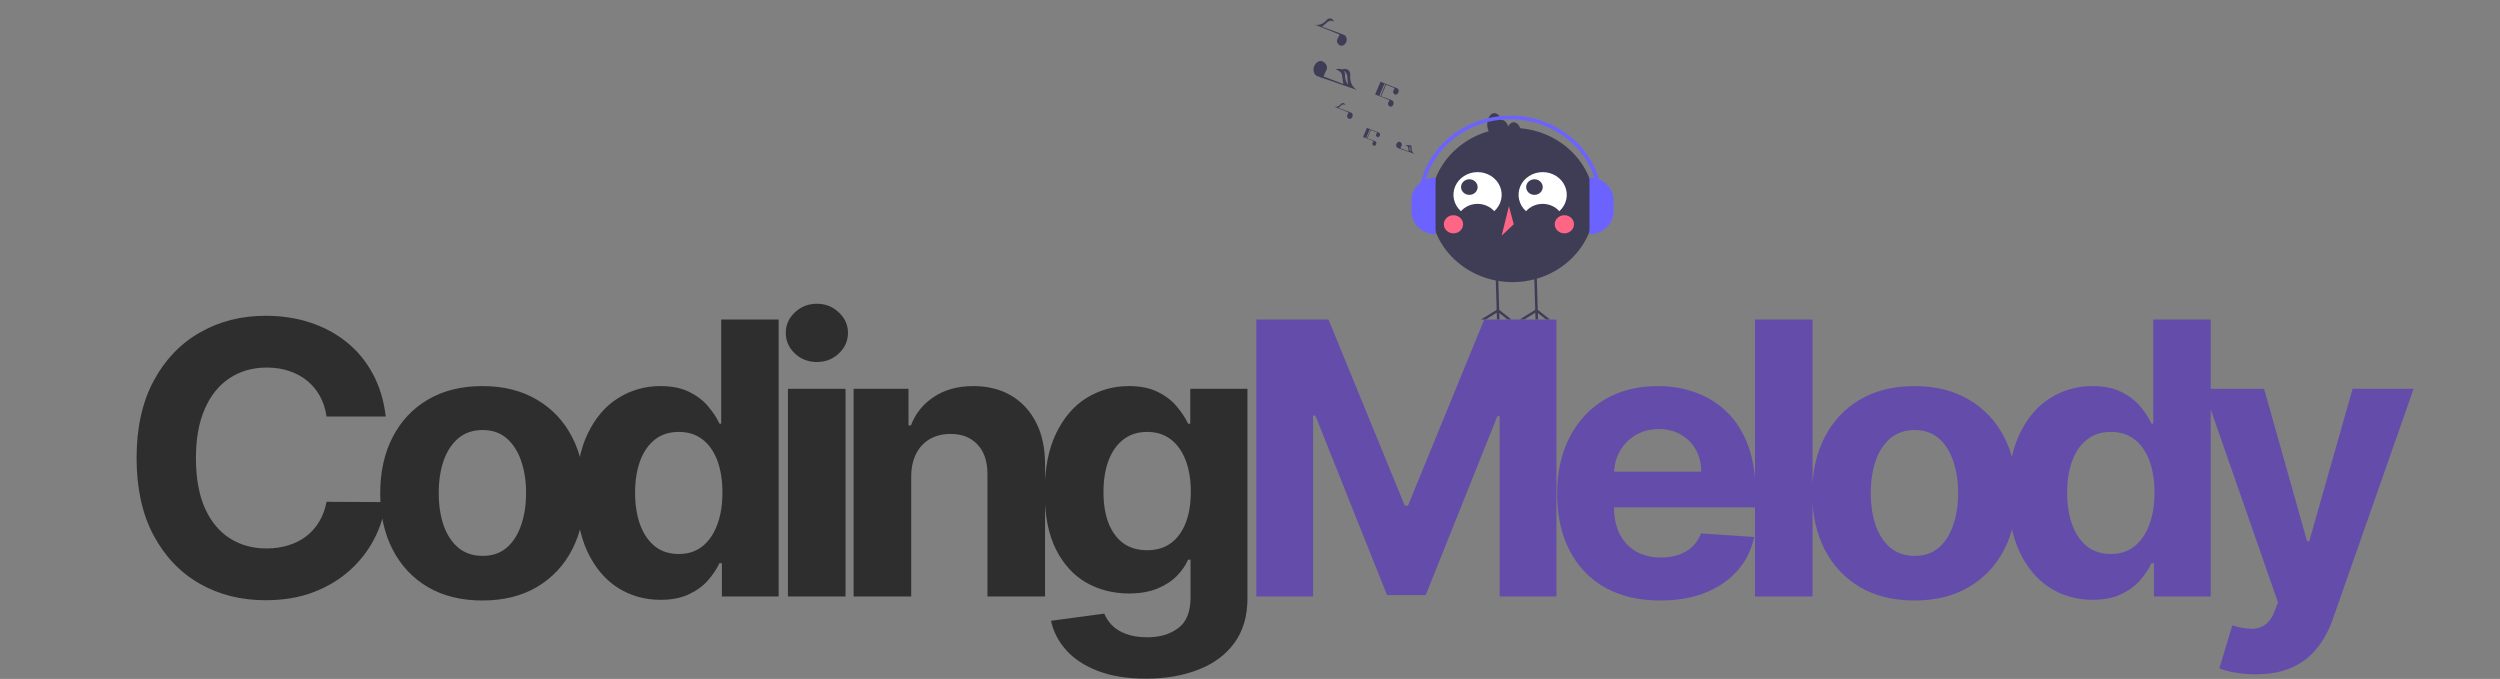 <svg width="788" height="214" viewBox="0 0 788 214" fill="none" xmlns="http://www.w3.org/2000/svg">
<rect x="0" y="0" width="788" height="214" fill="#808080" stroke="none"/>
<g clip-path="url(#clip0_10_2)">
<path d="M476.75 88.922C491.021 88.922 502.589 78.04 502.589 64.617C502.589 51.194 491.021 40.312 476.75 40.312C462.479 40.312 450.91 51.194 450.91 64.617C450.91 78.04 462.479 88.922 476.75 88.922Z" fill="#3F3D56"/>
<path d="M460.482 66.568C461.124 65.845 461.927 65.264 462.833 64.865C463.74 64.466 464.729 64.26 465.73 64.26C466.731 64.26 467.72 64.466 468.627 64.865C469.534 65.264 470.336 65.845 470.978 66.568C472.076 65.582 472.835 64.309 473.157 62.914C473.479 61.518 473.349 60.064 472.785 58.739C472.22 57.413 471.246 56.277 469.989 55.477C468.732 54.676 467.248 54.249 465.73 54.249C464.212 54.249 462.729 54.676 461.471 55.477C460.214 56.277 459.24 57.413 458.676 58.739C458.111 60.064 457.981 61.518 458.303 62.914C458.625 64.309 459.384 65.582 460.482 66.568V66.568Z" fill="white"/>
<path d="M481.002 66.568C481.644 65.845 482.446 65.264 483.353 64.865C484.26 64.466 485.249 64.26 486.25 64.26C487.251 64.26 488.239 64.466 489.146 64.865C490.053 65.264 490.856 65.845 491.497 66.568C492.595 65.582 493.354 64.309 493.676 62.914C493.999 61.518 493.869 60.064 493.304 58.739C492.74 57.413 491.766 56.277 490.508 55.477C489.251 54.676 487.768 54.249 486.25 54.249C484.732 54.249 483.248 54.676 481.991 55.477C480.733 56.277 479.76 57.413 479.195 58.739C478.63 60.064 478.501 61.518 478.823 62.914C479.145 64.309 479.904 65.582 481.002 66.568Z" fill="white"/>
<path d="M463.138 61.422C464.581 61.422 465.752 60.321 465.752 58.963C465.752 57.605 464.581 56.504 463.138 56.504C461.694 56.504 460.523 57.605 460.523 58.963C460.523 60.321 461.694 61.422 463.138 61.422Z" fill="#3F3D56"/>
<path d="M483.656 61.422C485.1 61.422 486.271 60.321 486.271 58.963C486.271 57.605 485.1 56.504 483.656 56.504C482.213 56.504 481.042 57.605 481.042 58.963C481.042 60.321 482.213 61.422 483.656 61.422Z" fill="#3F3D56"/>
<path d="M458.13 73.553C459.809 73.553 461.17 72.272 461.17 70.693C461.17 69.114 459.809 67.834 458.13 67.834C456.451 67.834 455.09 69.114 455.09 70.693C455.09 72.272 456.451 73.553 458.13 73.553Z" fill="#FF6584"/>
<path d="M493.089 73.553C494.768 73.553 496.129 72.272 496.129 70.693C496.129 69.114 494.768 67.834 493.089 67.834C491.411 67.834 490.05 69.114 490.05 70.693C490.05 72.272 491.411 73.553 493.089 73.553Z" fill="#FF6584"/>
<path d="M475.61 64.974L473.33 74.267L477.13 70.693L475.61 64.974Z" fill="#FF6584"/>
<path d="M487.325 100.717L484.736 98.674L484.797 100.717H483.993L483.928 98.557L480.434 100.717H478.971L483.902 97.668L483.711 91.266L483.569 86.43L484.371 86.409L484.515 91.266L484.706 97.662L488.575 100.717H487.325Z" fill="#3F3D56"/>
<path d="M475.164 100.717L472.576 98.674L472.636 100.717H471.834L471.77 98.557L468.275 100.717H466.812L471.742 97.668L471.551 91.266L471.408 86.43L472.212 86.409L472.357 91.266L472.546 97.662L476.414 100.717H475.164Z" fill="#3F3D56"/>
<path d="M477.13 38.525C476.421 38.525 475.795 39.043 475.377 39.838C475.009 38.642 474.234 37.81 473.33 37.81C473.268 37.816 473.207 37.825 473.147 37.839C472.8 36.561 471.992 35.665 471.05 35.665C469.791 35.665 468.77 37.266 468.77 39.239C468.77 41.214 469.791 42.814 471.05 42.814C471.111 42.808 471.172 42.798 471.233 42.785C471.58 44.062 472.388 44.958 473.33 44.958C474.039 44.958 474.664 44.44 475.083 43.645C475.451 44.841 476.226 45.673 477.13 45.673C478.389 45.673 479.41 44.073 479.41 42.099C479.41 40.125 478.389 38.525 477.13 38.525Z" fill="#3F3D56"/>
<path d="M452.496 73.828C451.498 73.828 450.51 73.643 449.588 73.283C448.666 72.924 447.828 72.398 447.122 71.734C446.417 71.07 445.857 70.282 445.475 69.415C445.093 68.547 444.896 67.618 444.896 66.679V63.105C444.896 61.209 445.697 59.391 447.122 58.05C448.548 56.709 450.481 55.956 452.496 55.956V55.956V73.828Z" fill="#6C63FF"/>
<path d="M501.003 55.956C502.001 55.956 502.99 56.141 503.912 56.5C504.834 56.859 505.672 57.386 506.377 58.05C507.083 58.714 507.643 59.502 508.025 60.369C508.407 61.236 508.603 62.166 508.603 63.105V66.679C508.603 67.618 508.407 68.547 508.025 69.415C507.643 70.282 507.083 71.07 506.377 71.734C505.672 72.398 504.834 72.924 503.912 73.283C502.99 73.643 502.001 73.828 501.003 73.828V73.828V55.956H501.003Z" fill="#6C63FF"/>
<path d="M504.986 63.666H503.78C503.78 49.282 491.339 37.58 476.046 37.58C460.754 37.58 448.313 49.282 448.313 63.666H447.107C447.107 48.657 460.089 36.445 476.046 36.445C492.004 36.445 504.986 48.657 504.986 63.666Z" fill="#6C63FF"/>
<path d="M434.666 41.806L434.666 41.806L434.1 41.584L431.71 40.633L430.853 40.293L430.787 40.449L429.636 43.182L432.875 44.472L432.892 44.486L432.674 44.97C432.644 45.014 432.619 45.061 432.598 45.11C432.445 45.473 432.734 45.834 433.007 45.936C433.28 46.038 433.625 45.826 433.778 45.463C433.929 45.104 433.781 44.649 433.515 44.539L433.516 44.539L432.949 44.317L431.011 43.608L432.118 40.979L431.954 40.918L430.847 43.548L430.607 43.461L431.719 40.82L431.748 40.831L434.026 41.738L434.043 41.753L433.825 42.237C433.795 42.281 433.77 42.328 433.749 42.377C433.596 42.74 433.885 43.101 434.158 43.203C434.431 43.304 434.776 43.092 434.929 42.729C435.08 42.371 434.932 41.916 434.666 41.806Z" fill="#3F3D56"/>
<path d="M445.877 48.517C444.701 47.884 444.936 46.496 444.936 46.496C444.907 45.595 444.115 45.723 444.115 45.723L443.827 45.785C443.693 45.726 443.546 45.7 443.398 45.71L442.96 45.779C443.958 46 443.876 46.785 443.876 46.785L444.016 47.704L441.401 46.711L441.701 46.045C441.742 45.984 441.778 45.919 441.807 45.851C442.019 45.347 441.618 44.845 441.239 44.704C440.86 44.563 440.38 44.857 440.168 45.361C439.958 45.859 440.163 46.491 440.532 46.644L440.532 46.644L441.319 46.952L441.325 46.935L445.877 48.517ZM444.549 46.903L444.633 47.782C444.336 47.391 444.197 46.914 444.24 46.436C444.233 46.266 444.172 46.101 444.065 45.964C444.23 46.063 444.362 46.204 444.447 46.369C444.533 46.535 444.568 46.72 444.549 46.903V46.903Z" fill="#3F3D56"/>
<path d="M425.926 35.516L425.926 35.516L425.139 35.207L421.851 34.005L422.681 33.31C422.843 33.107 423.083 32.97 423.35 32.929C423.617 32.888 423.891 32.946 424.114 33.09L423.856 32.73C423.856 32.73 423.372 32.127 422.694 32.765C422.694 32.765 421.855 33.928 420.538 33.631L425.037 35.422L425.061 35.442L424.757 36.114C424.716 36.176 424.68 36.241 424.652 36.309C424.439 36.813 424.84 37.315 425.219 37.456C425.599 37.597 426.078 37.303 426.291 36.798C426.5 36.301 426.295 35.669 425.926 35.516Z" fill="#3F3D56"/>
<path d="M437.965 31.581L437.661 32.253C437.62 32.315 437.584 32.38 437.556 32.447C437.343 32.952 437.744 33.453 438.123 33.595C438.503 33.736 438.982 33.441 439.195 32.937C439.404 32.44 439.199 31.808 438.83 31.655L438.83 31.654L438.043 31.346L435.352 30.362L436.89 26.709L436.662 26.625L435.123 30.278L434.79 30.157L436.335 26.489L436.376 26.505L439.539 27.764L439.563 27.785L439.26 28.457C439.218 28.518 439.183 28.583 439.154 28.651C438.942 29.155 439.343 29.657 439.722 29.798C440.101 29.939 440.581 29.645 440.793 29.141C441.002 28.643 440.798 28.011 440.428 27.859L440.429 27.858L439.642 27.55L436.426 26.271L436.426 26.271L436.322 26.23L435.132 25.756L433.442 29.77L437.941 31.561L437.965 31.581Z" fill="#3F3D56"/>
<path d="M423.708 11.027L423.709 11.026L422.354 10.496L416.694 8.426L418.122 7.23C418.122 7.23 419.073 5.99 420.589 6.85L420.145 6.23C420.145 6.23 419.312 5.193 418.145 6.291C418.145 6.291 416.702 8.293 414.434 7.782L422.178 10.865L422.219 10.9L421.697 12.057C421.625 12.163 421.565 12.275 421.515 12.391C421.149 13.26 421.84 14.123 422.492 14.366C423.145 14.61 423.971 14.103 424.336 13.235C424.697 12.378 424.344 11.29 423.708 11.027Z" fill="#3F3D56"/>
<path d="M427.865 28.415C425.054 26.903 425.616 23.585 425.616 23.585C425.546 21.43 423.652 21.735 423.652 21.735L422.963 21.883C422.643 21.743 422.291 21.681 421.939 21.704L420.891 21.87C423.277 22.398 423.081 24.276 423.081 24.276L423.416 26.471L417.162 24.099L417.88 22.506C417.979 22.359 418.064 22.204 418.133 22.042C418.641 20.836 417.682 19.637 416.775 19.299C415.869 18.961 414.722 19.665 414.215 20.871C413.714 22.06 414.203 23.571 415.087 23.936L415.086 23.938L416.967 24.675L416.981 24.633L427.865 28.415ZM424.689 24.556L424.891 26.665C423.71 25.191 423.951 23.439 423.951 23.439C423.935 23.033 423.789 22.64 423.532 22.312C424.889 23.076 424.689 24.556 424.689 24.556H424.689Z" fill="#3F3D56"/>
<path d="M121.588 131.281H102.923C102.582 128.866 101.886 126.722 100.835 124.847C99.784 122.943 98.435 121.324 96.787 119.989C95.139 118.653 93.236 117.631 91.077 116.92C88.946 116.21 86.631 115.855 84.131 115.855C79.614 115.855 75.679 116.977 72.327 119.222C68.974 121.437 66.375 124.676 64.528 128.938C62.682 133.17 61.758 138.312 61.758 144.364C61.758 150.585 62.682 155.812 64.528 160.045C66.403 164.278 69.017 167.474 72.369 169.634C75.722 171.793 79.599 172.872 84.003 172.872C86.474 172.872 88.761 172.545 90.864 171.892C92.994 171.239 94.883 170.287 96.531 169.037C98.179 167.759 99.543 166.21 100.622 164.392C101.73 162.574 102.497 160.5 102.923 158.17L121.588 158.256C121.105 162.261 119.898 166.125 117.966 169.847C116.063 173.54 113.491 176.849 110.253 179.776C107.043 182.673 103.207 184.974 98.747 186.679C94.315 188.355 89.301 189.193 83.704 189.193C75.921 189.193 68.96 187.432 62.824 183.909C56.716 180.386 51.886 175.287 48.335 168.611C44.812 161.935 43.051 153.852 43.051 144.364C43.051 134.847 44.841 126.75 48.42 120.074C52 113.398 56.858 108.312 62.994 104.818C69.131 101.295 76.034 99.534 83.704 99.534C88.761 99.534 93.449 100.244 97.767 101.665C102.114 103.085 105.963 105.159 109.315 107.886C112.668 110.585 115.395 113.895 117.497 117.815C119.628 121.736 120.991 126.224 121.588 131.281ZM152.053 189.278C145.433 189.278 139.709 187.872 134.879 185.06C130.078 182.219 126.371 178.27 123.757 173.213C121.143 168.128 119.837 162.233 119.837 155.528C119.837 148.767 121.143 142.858 123.757 137.801C126.371 132.716 130.078 128.767 134.879 125.955C139.709 123.114 145.433 121.693 152.053 121.693C158.672 121.693 164.382 123.114 169.183 125.955C174.013 128.767 177.734 132.716 180.348 137.801C182.962 142.858 184.268 148.767 184.268 155.528C184.268 162.233 182.962 168.128 180.348 173.213C177.734 178.27 174.013 182.219 169.183 185.06C164.382 187.872 158.672 189.278 152.053 189.278ZM152.138 175.216C155.149 175.216 157.663 174.364 159.68 172.659C161.697 170.926 163.217 168.568 164.24 165.585C165.291 162.602 165.817 159.207 165.817 155.401C165.817 151.594 165.291 148.199 164.24 145.216C163.217 142.233 161.697 139.875 159.68 138.142C157.663 136.409 155.149 135.543 152.138 135.543C149.098 135.543 146.541 136.409 144.467 138.142C142.422 139.875 140.874 142.233 139.822 145.216C138.8 148.199 138.288 151.594 138.288 155.401C138.288 159.207 138.8 162.602 139.822 165.585C140.874 168.568 142.422 170.926 144.467 172.659C146.541 174.364 149.098 175.216 152.138 175.216ZM208.192 189.065C203.22 189.065 198.717 187.787 194.683 185.23C190.678 182.645 187.496 178.852 185.138 173.852C182.808 168.824 181.643 162.659 181.643 155.358C181.643 147.858 182.851 141.622 185.266 136.651C187.68 131.651 190.891 127.915 194.896 125.443C198.93 122.943 203.348 121.693 208.149 121.693C211.814 121.693 214.868 122.318 217.311 123.568C219.783 124.79 221.771 126.324 223.277 128.17C224.811 129.989 225.976 131.778 226.771 133.54H227.325V100.727H245.436V188H227.538V177.517H226.771C225.919 179.335 224.712 181.139 223.149 182.929C221.615 184.69 219.612 186.153 217.141 187.318C214.697 188.483 211.714 189.065 208.192 189.065ZM213.945 174.619C216.871 174.619 219.342 173.824 221.359 172.233C223.405 170.614 224.967 168.355 226.047 165.457C227.155 162.56 227.709 159.165 227.709 155.273C227.709 151.381 227.169 148 226.089 145.131C225.01 142.261 223.447 140.045 221.402 138.483C219.357 136.92 216.871 136.139 213.945 136.139C210.962 136.139 208.447 136.949 206.402 138.568C204.357 140.187 202.808 142.432 201.757 145.301C200.706 148.17 200.18 151.494 200.18 155.273C200.18 159.08 200.706 162.446 201.757 165.372C202.837 168.27 204.385 170.543 206.402 172.19C208.447 173.81 210.962 174.619 213.945 174.619ZM248.362 188V122.545H266.515V188H248.362ZM257.481 114.108C254.782 114.108 252.467 113.213 250.535 111.423C248.631 109.605 247.68 107.432 247.68 104.903C247.68 102.403 248.631 100.259 250.535 98.469C252.467 96.651 254.782 95.742 257.481 95.742C260.18 95.742 262.481 96.651 264.384 98.469C266.316 100.259 267.282 102.403 267.282 104.903C267.282 107.432 266.316 109.605 264.384 111.423C262.481 113.213 260.18 114.108 257.481 114.108ZM287.21 150.159V188H269.057V122.545H286.358V134.094H287.125C288.574 130.287 291.003 127.276 294.412 125.06C297.821 122.815 301.955 121.693 306.812 121.693C311.358 121.693 315.321 122.688 318.702 124.676C322.082 126.665 324.71 129.506 326.585 133.199C328.46 136.864 329.398 141.239 329.398 146.324V188H311.244V149.562C311.273 145.557 310.25 142.432 308.176 140.188C306.102 137.915 303.247 136.778 299.611 136.778C297.168 136.778 295.009 137.304 293.134 138.355C291.287 139.406 289.838 140.94 288.787 142.957C287.764 144.946 287.239 147.347 287.21 150.159ZM361.194 213.909C355.313 213.909 350.271 213.099 346.066 211.48C341.89 209.889 338.566 207.716 336.094 204.96C333.623 202.205 332.018 199.108 331.279 195.67L348.069 193.412C348.58 194.719 349.39 195.94 350.498 197.077C351.606 198.213 353.069 199.122 354.887 199.804C356.734 200.514 358.978 200.869 361.62 200.869C365.569 200.869 368.822 199.903 371.379 197.972C373.964 196.068 375.256 192.872 375.256 188.384V176.409H374.489C373.694 178.227 372.501 179.946 370.91 181.565C369.319 183.185 367.273 184.506 364.773 185.528C362.273 186.551 359.29 187.062 355.825 187.062C350.91 187.062 346.435 185.926 342.401 183.653C338.396 181.352 335.2 177.844 332.813 173.128C330.455 168.384 329.276 162.389 329.276 155.145C329.276 147.73 330.484 141.537 332.898 136.565C335.313 131.594 338.523 127.872 342.529 125.401C346.563 122.929 350.981 121.693 355.782 121.693C359.447 121.693 362.515 122.318 364.987 123.568C367.458 124.79 369.447 126.324 370.952 128.17C372.487 129.989 373.665 131.778 374.489 133.54H375.171V122.545H393.197V188.639C393.197 194.207 391.833 198.866 389.106 202.616C386.379 206.366 382.6 209.179 377.771 211.054C372.969 212.957 367.444 213.909 361.194 213.909ZM361.577 173.426C364.504 173.426 366.975 172.702 368.992 171.253C371.038 169.776 372.6 167.673 373.68 164.946C374.788 162.19 375.342 158.895 375.342 155.06C375.342 151.224 374.802 147.901 373.722 145.088C372.643 142.247 371.08 140.045 369.035 138.483C366.989 136.92 364.504 136.139 361.577 136.139C358.594 136.139 356.08 136.949 354.035 138.568C351.989 140.159 350.441 142.375 349.39 145.216C348.339 148.057 347.813 151.338 347.813 155.06C347.813 158.838 348.339 162.105 349.39 164.861C350.469 167.588 352.018 169.705 354.035 171.21C356.08 172.687 358.594 173.426 361.577 173.426Z" fill="#2E2E2E"/>
<path d="M395.984 100.727H418.739L442.773 159.364H443.796L467.83 100.727H490.586V188H472.688V131.196H471.964L449.379 187.574H437.191L414.606 130.983H413.881V188H395.984V100.727ZM523.277 189.278C516.544 189.278 510.749 187.915 505.891 185.188C501.061 182.432 497.339 178.54 494.726 173.511C492.112 168.455 490.805 162.474 490.805 155.571C490.805 148.838 492.112 142.929 494.726 137.844C497.339 132.759 501.018 128.795 505.763 125.955C510.536 123.114 516.132 121.693 522.553 121.693C526.871 121.693 530.891 122.389 534.612 123.781C538.362 125.145 541.629 127.205 544.413 129.96C547.226 132.716 549.413 136.182 550.976 140.358C552.538 144.506 553.32 149.364 553.32 154.932V159.918H498.05V148.668H536.232C536.232 146.054 535.663 143.739 534.527 141.722C533.391 139.705 531.814 138.128 529.797 136.991C527.808 135.827 525.493 135.244 522.851 135.244C520.095 135.244 517.652 135.884 515.521 137.162C513.419 138.412 511.771 140.102 510.578 142.233C509.385 144.335 508.774 146.679 508.746 149.264V159.96C508.746 163.199 509.342 165.997 510.536 168.355C511.757 170.713 513.476 172.531 515.692 173.81C517.908 175.088 520.536 175.727 523.575 175.727C525.592 175.727 527.439 175.443 529.115 174.875C530.791 174.307 532.226 173.455 533.419 172.318C534.612 171.182 535.521 169.79 536.146 168.142L552.936 169.25C552.084 173.284 550.337 176.807 547.695 179.818C545.081 182.801 541.7 185.131 537.553 186.807C533.433 188.455 528.675 189.278 523.277 189.278ZM571.32 100.727V188H553.166V100.727H571.32ZM603.435 189.278C596.816 189.278 591.092 187.872 586.262 185.06C581.461 182.219 577.754 178.27 575.14 173.213C572.526 168.128 571.219 162.233 571.219 155.528C571.219 148.767 572.526 142.858 575.14 137.801C577.754 132.716 581.461 128.767 586.262 125.955C591.092 123.114 596.816 121.693 603.435 121.693C610.055 121.693 615.765 123.114 620.566 125.955C625.396 128.767 629.117 132.716 631.731 137.801C634.344 142.858 635.651 148.767 635.651 155.528C635.651 162.233 634.344 168.128 631.731 173.213C629.117 178.27 625.396 182.219 620.566 185.06C615.765 187.872 610.055 189.278 603.435 189.278ZM603.521 175.216C606.532 175.216 609.046 174.364 611.063 172.659C613.08 170.926 614.6 168.568 615.623 165.585C616.674 162.602 617.2 159.207 617.2 155.401C617.2 151.594 616.674 148.199 615.623 145.216C614.6 142.233 613.08 139.875 611.063 138.142C609.046 136.409 606.532 135.543 603.521 135.543C600.481 135.543 597.924 136.409 595.85 138.142C593.805 139.875 592.256 142.233 591.205 145.216C590.183 148.199 589.671 151.594 589.671 155.401C589.671 159.207 590.183 162.602 591.205 165.585C592.256 168.568 593.805 170.926 595.85 172.659C597.924 174.364 600.481 175.216 603.521 175.216ZM659.575 189.065C654.603 189.065 650.1 187.787 646.066 185.23C642.06 182.645 638.879 178.852 636.521 173.852C634.191 168.824 633.026 162.659 633.026 155.358C633.026 147.858 634.234 141.622 636.648 136.651C639.063 131.651 642.273 127.915 646.279 125.443C650.313 122.943 654.731 121.693 659.532 121.693C663.197 121.693 666.251 122.318 668.694 123.568C671.165 124.79 673.154 126.324 674.66 128.17C676.194 129.989 677.359 131.778 678.154 133.54H678.708V100.727H696.819V188H678.921V177.517H678.154C677.302 179.335 676.094 181.139 674.532 182.929C672.998 184.69 670.995 186.153 668.523 187.318C666.08 188.483 663.097 189.065 659.575 189.065ZM665.327 174.619C668.254 174.619 670.725 173.824 672.742 172.233C674.788 170.614 676.35 168.355 677.43 165.457C678.538 162.56 679.092 159.165 679.092 155.273C679.092 151.381 678.552 148 677.472 145.131C676.393 142.261 674.83 140.045 672.785 138.483C670.739 136.92 668.254 136.139 665.327 136.139C662.344 136.139 659.83 136.949 657.785 138.568C655.739 140.187 654.191 142.432 653.14 145.301C652.089 148.17 651.563 151.494 651.563 155.273C651.563 159.08 652.089 162.446 653.14 165.372C654.219 168.27 655.768 170.543 657.785 172.19C659.83 173.81 662.344 174.619 665.327 174.619ZM710.952 212.545C708.651 212.545 706.491 212.361 704.474 211.991C702.486 211.651 700.838 211.21 699.531 210.67L703.622 197.119C705.753 197.773 707.67 198.128 709.375 198.185C711.108 198.241 712.599 197.844 713.849 196.991C715.128 196.139 716.165 194.69 716.96 192.645L718.026 189.875L694.545 122.545H713.636L727.188 170.614H727.869L741.548 122.545H760.767L735.327 195.074C734.105 198.597 732.443 201.665 730.341 204.278C728.267 206.92 725.639 208.952 722.457 210.372C719.276 211.821 715.44 212.545 710.952 212.545Z" fill="#644CAB"/>
</g>
<defs>
<clipPath id="clip0_10_2">
<rect width="788" height="214" fill="white"/>
</clipPath>
</defs>
</svg>
